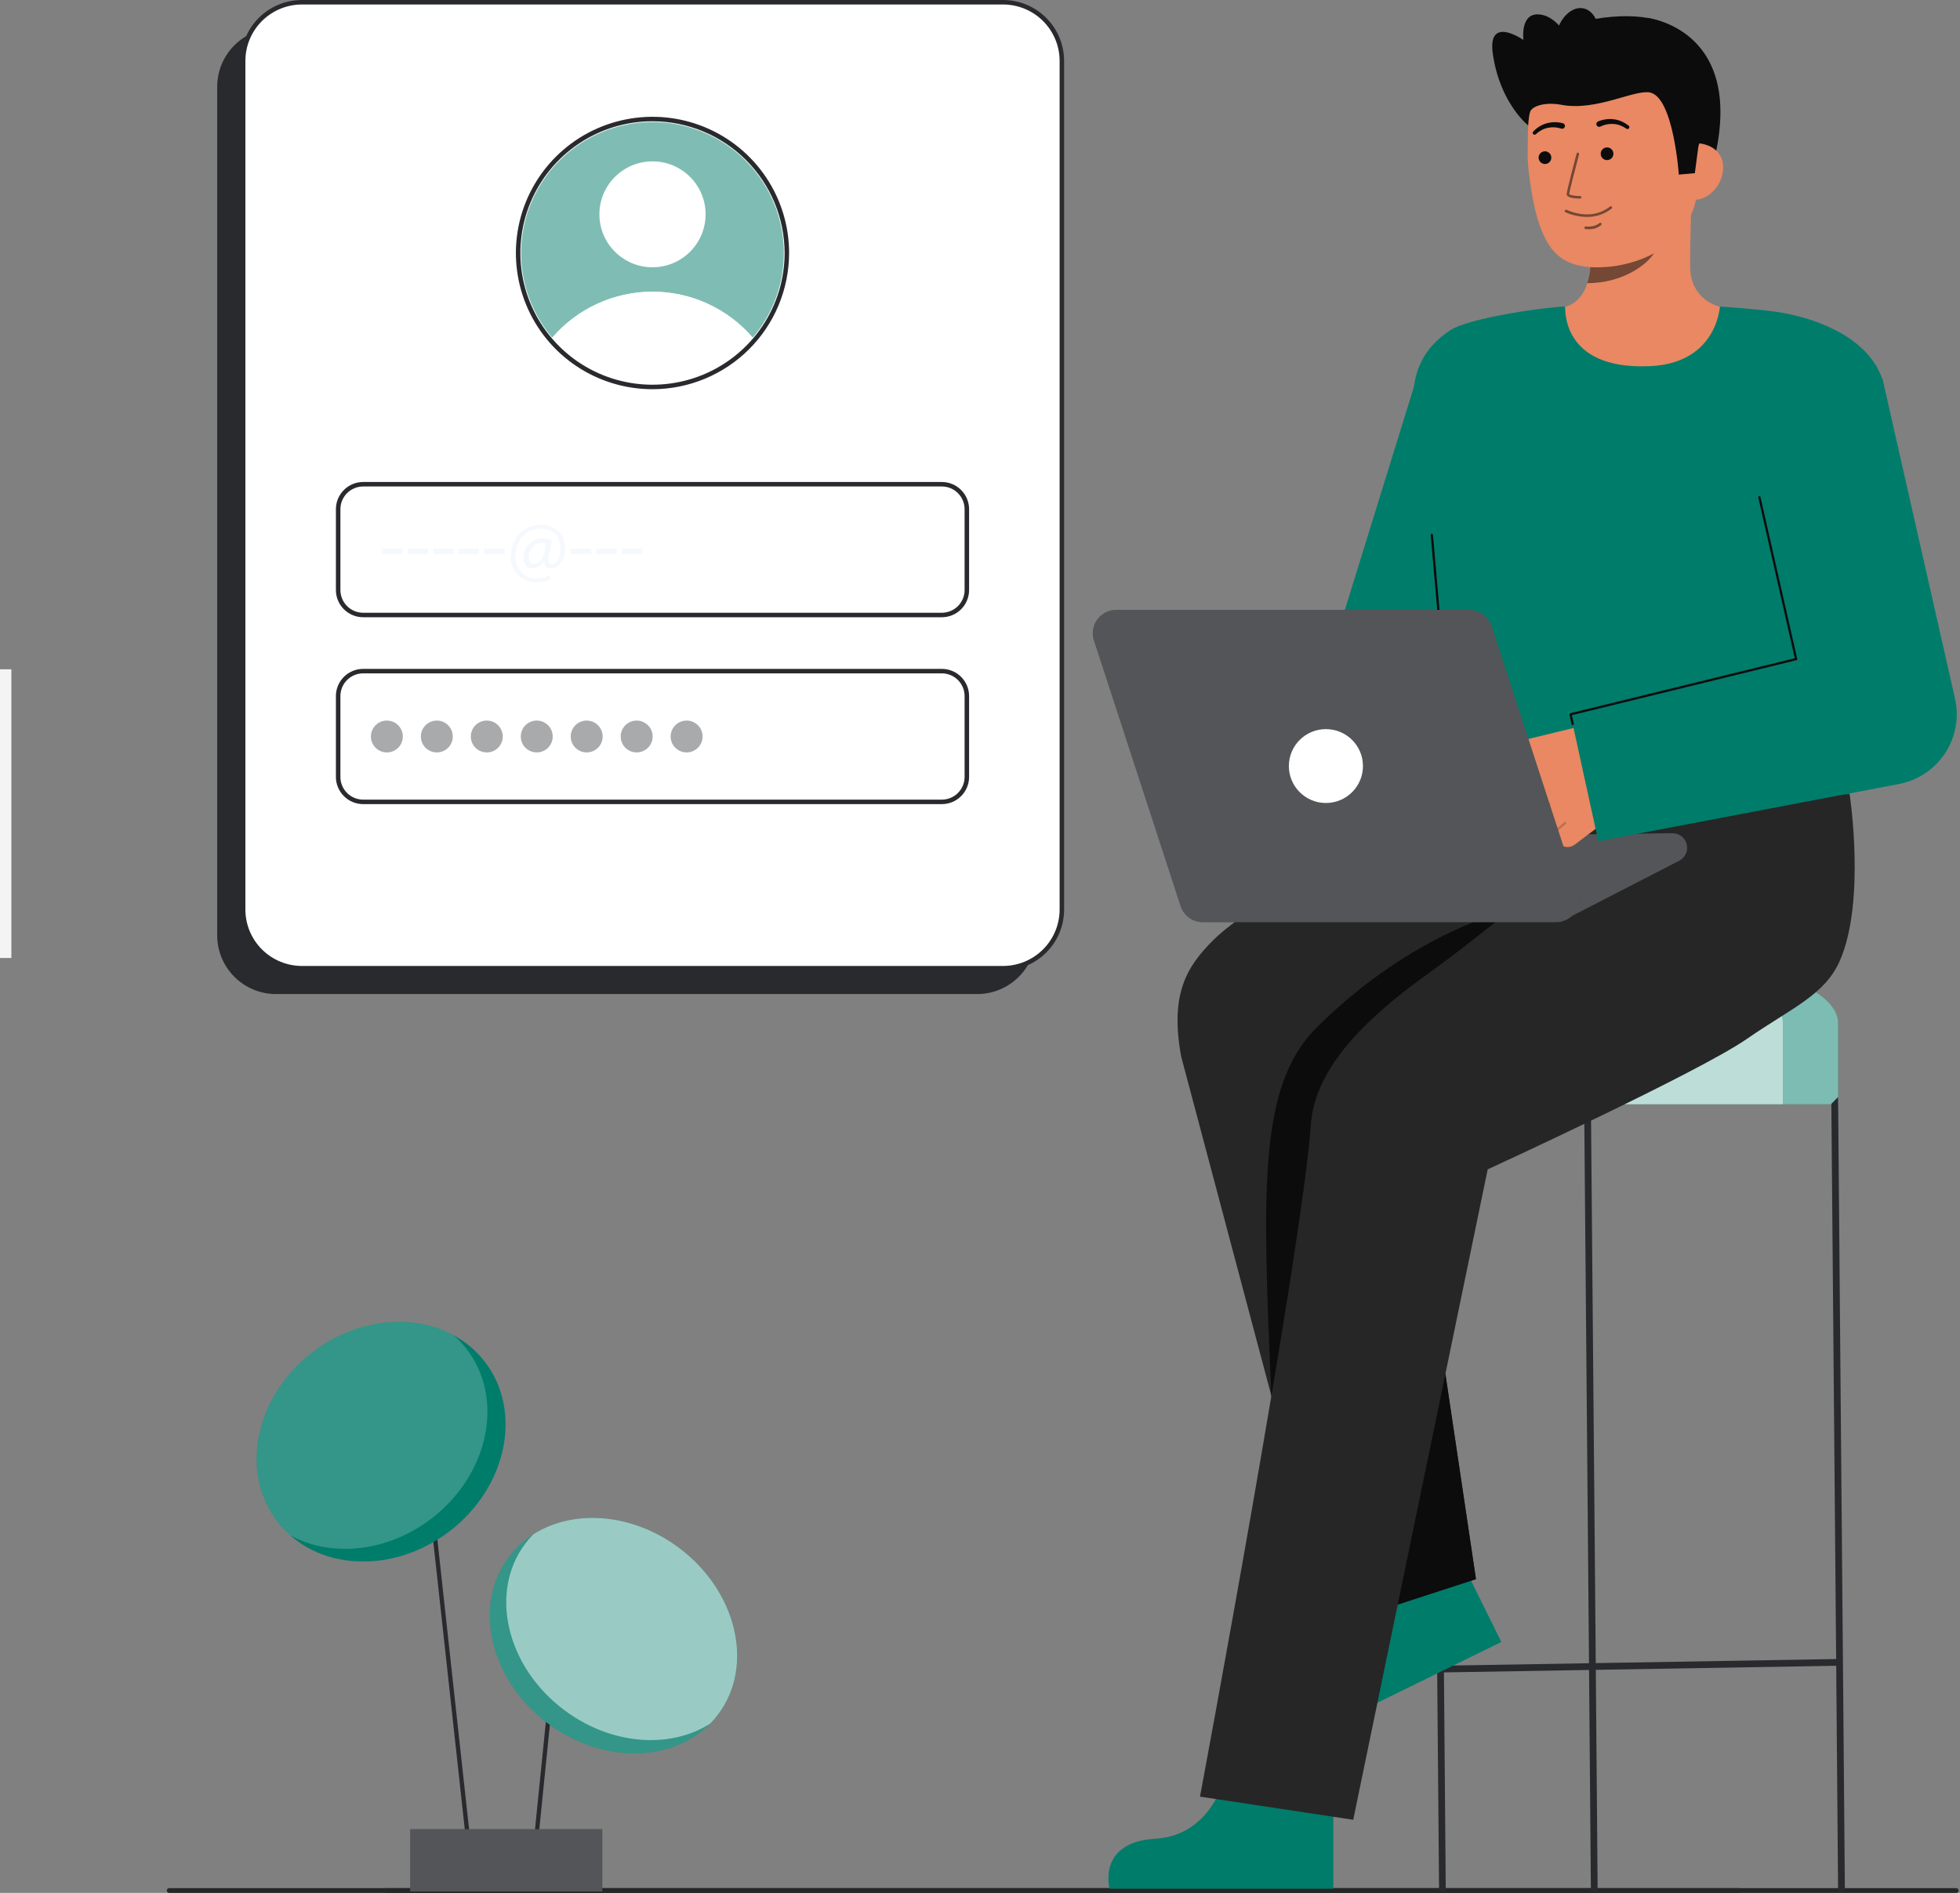 <svg width="235" height="227" viewBox="0 0 235 227" fill="none" xmlns="http://www.w3.org/2000/svg">
<rect x="0" y="0" width="235" height="227" fill="#808080" stroke="none"/>
<path d="M20.286 227H208.549C208.624 227 208.697 226.97 208.751 226.916C208.804 226.862 208.835 226.789 208.835 226.713C208.835 226.636 208.804 226.563 208.751 226.509C208.697 226.456 208.624 226.425 208.549 226.425H20.286C20.21 226.425 20.137 226.456 20.084 226.509C20.03 226.563 20 226.636 20 226.713C20 226.789 20.03 226.862 20.084 226.916C20.137 226.97 20.21 227 20.286 227Z" fill="#262626"/>
<path d="M46.286 227H234.549C234.624 227 234.697 226.97 234.751 226.916C234.804 226.862 234.835 226.789 234.835 226.713C234.835 226.636 234.804 226.563 234.751 226.509C234.697 226.456 234.624 226.425 234.549 226.425H46.286C46.21 226.425 46.137 226.456 46.084 226.509C46.03 226.563 46 226.636 46 226.713C46 226.789 46.03 226.862 46.084 226.916C46.137 226.97 46.21 227 46.286 227Z" fill="#262626"/>
<path d="M35.76 66.838H77.817V12.243L35.76 12.243L35.76 66.838Z" fill="#F4F4F4"/>
<path d="M35.76 12.243H34.396V66.838H35.76V12.243Z" fill="#F4F4F4"/>
<path opacity="0.05" d="M35.76 12.243H34.396V66.838H35.76V12.243Z" fill="#292A2E"/>
<path opacity="0.05" d="M43.422 56.892H70.156V22.188H43.422V56.892Z" fill="#292A2E"/>
<path opacity="0.03" d="M43.422 56.892H44.815L44.815 22.188H43.422L43.422 56.892Z" fill="#292A2E"/>
<path d="M1.364 80.263H0V114.882H1.364V80.263Z" fill="#F4F4F4"/>
<path d="M196.055 114.532C182.619 114.532 171.726 118.188 171.726 122.697V132.418H220.384V122.697C220.384 118.188 209.492 114.532 196.055 114.532Z" fill="#007C6A"/>
<path opacity="0.49" d="M196.055 114.532C182.619 114.532 171.726 118.188 171.726 122.697V132.418H220.384V122.697C220.384 118.188 209.492 114.532 196.055 114.532Z" fill="white"/>
<path opacity="0.49" d="M213.756 122.698V132.418H171.725V122.698C171.725 118.565 180.873 115.149 192.741 114.61C204.609 115.149 213.756 118.565 213.756 122.698Z" fill="white"/>
<path d="M220.384 226.874H221.2L220.384 131.556L219.574 132.37L220.151 198.952L191.328 199.441L190.746 132.363L189.937 132.37L190.519 199.454L173.119 199.749L172.535 132.363L171.725 131.563L172.542 226.874L173.344 226.867L173.126 200.557L190.525 200.262L190.746 226.874L191.556 226.867L191.335 200.248L220.158 199.76L220.384 226.874Z" fill="#292A2E"/>
<path d="M146.999 212.604C146.999 212.604 145.552 220.083 138.529 220.5C131.507 220.917 133.03 226.496 133.03 226.496H159.865V213.125L146.999 212.604Z" fill="#007C6A"/>
<path d="M162.309 190.106C162.309 190.106 164.321 197.454 158.205 200.92C152.089 204.385 155.924 208.721 155.924 208.721L180.003 196.907L174.085 184.909L162.309 190.106Z" fill="#007C6A"/>
<path d="M159.762 194.963L141.618 126.689C140.242 119.146 142.314 115.877 145.506 112.701C151.115 107.121 174.358 95.246 174.358 95.246L202.242 95.17C209.635 95.17 216.903 102.441 216.903 109.814C216.903 117.187 209.387 123.441 201.994 123.441L167.657 126.859L176.965 189.372L159.762 194.963Z" fill="#262626"/>
<path d="M176.964 189.372L173.3 164.761L154.737 176.054L159.761 194.963L176.964 189.372Z" fill="#0C0C0C"/>
<path d="M181.172 109.062C181.172 109.062 169.451 111.667 157.842 123.244C150.803 130.264 151.38 142.967 152.436 167.399L163.966 150.414L176.613 127.667L181.172 109.062Z" fill="#0C0C0C"/>
<path d="M221.757 95.162L202.821 95.073L202.814 95.322H197.08C197.08 95.322 182.716 108.502 171.153 116.808C162.742 122.849 157.61 128.609 157.167 134.887C156.084 150.189 143.877 215.453 143.877 215.453L162.249 218.228L178.371 140.232C178.371 140.232 203.581 128.641 209.412 124.608C214.903 120.81 218.782 119.342 220.599 115.197C223.737 108.038 221.757 95.162 221.757 95.162Z" fill="#262626"/>
<path d="M200.513 99.919L169.793 100.324L187.025 110.589L201.364 103.204C201.71 103.019 201.983 102.724 202.14 102.366C202.297 102.007 202.329 101.607 202.231 101.228C202.133 100.85 201.911 100.515 201.599 100.277C201.287 100.04 200.905 99.913 200.513 99.919Z" fill="#292A2E"/>
<path opacity="0.2" d="M200.513 99.919L169.793 100.324L187.025 110.589L201.364 103.204C201.71 103.019 201.983 102.724 202.14 102.366C202.297 102.007 202.329 101.607 202.231 101.228C202.133 100.85 201.911 100.515 201.599 100.277C201.287 100.04 200.905 99.913 200.513 99.919Z" fill="white"/>
<path d="M169.969 44.956L161.28 73.034L143.875 95.759L154.042 107.398L174.747 84.35C175.701 83.599 176.448 82.617 176.916 81.498L177.238 80.719L189.198 51.86L169.969 44.956Z" fill="#007C6A"/>
<path d="M183.354 15.152C183.354 15.152 179.853 12.514 178.985 6.448C178.313 1.751 182.658 4.794 182.658 4.794C182.658 4.794 182.207 1.407 184.682 1.743C187.156 2.08 188.541 5.637 188.541 5.637" fill="#0C0C0C"/>
<path d="M197.47 2.14C197.47 2.14 209.747 3.452 205.309 20.043L204.223 20.116L202.018 20.264" fill="#0C0C0C"/>
<path d="M185.41 37.37C185.464 37.363 186.063 47.274 197.608 46.411C205.601 45.813 208.451 37.356 208.634 37.356C207.772 37.173 206.707 36.896 206.284 36.801C205.361 36.587 204.526 36.099 203.889 35.4C203.251 34.702 202.843 33.826 202.716 32.89C202.483 31.485 202.878 24.297 202.757 22.876L190.489 25.607C190.661 28.609 191.861 35.569 187.656 36.801C186.956 37.004 186.202 37.193 185.41 37.37Z" fill="#E98862"/>
<path opacity="0.52" d="M190.317 33.956C190.509 33.339 190.633 32.702 190.686 32.057C190.821 30.586 190.794 29.105 190.605 27.64C193.099 27.305 195.449 26.279 197.387 24.678C197.615 25.518 198.868 29.184 198.52 29.98C197.865 31.487 194.784 33.956 190.317 33.956Z" fill="#0C0C0C"/>
<path d="M192.85 31.995C197.69 31.562 203.483 28.512 203.567 21.959L203.642 16.047C203.726 9.494 200.343 4.138 194.156 4.059C187.97 3.981 183.278 9.234 183.194 15.787L183.161 18.405C183.165 19.304 183.231 20.201 183.358 21.091C183.675 23.446 184.167 27.026 185.77 29.448C187.283 31.735 189.757 32.271 192.85 31.995Z" fill="#E98862"/>
<path opacity="0.52" d="M190.604 26.006C189.605 26.051 188.609 25.861 187.697 25.452C187.66 25.435 187.631 25.404 187.616 25.366C187.601 25.328 187.602 25.286 187.618 25.249C187.634 25.211 187.664 25.182 187.702 25.166C187.74 25.15 187.782 25.15 187.82 25.165C189.785 26.001 191.569 25.879 192.979 24.812C193.007 24.789 193.037 24.768 193.067 24.749C193.103 24.732 193.143 24.73 193.181 24.741C193.218 24.753 193.25 24.778 193.269 24.812C193.289 24.846 193.295 24.886 193.286 24.924C193.278 24.962 193.255 24.996 193.223 25.018C193.211 25.025 193.193 25.039 193.169 25.059C192.427 25.622 191.534 25.952 190.604 26.006Z" fill="#0C0C0C"/>
<path opacity="0.52" d="M190.649 27.482C190.469 27.493 190.288 27.488 190.108 27.469C190.088 27.466 190.068 27.46 190.05 27.451C190.032 27.441 190.016 27.428 190.003 27.412C189.99 27.396 189.981 27.378 189.975 27.358C189.969 27.338 189.967 27.318 189.969 27.297C189.972 27.277 189.978 27.257 189.987 27.239C189.997 27.221 190.011 27.206 190.026 27.193C190.042 27.18 190.061 27.17 190.08 27.165C190.1 27.159 190.121 27.157 190.141 27.159C191.222 27.273 191.738 26.78 191.76 26.758C191.789 26.729 191.829 26.713 191.87 26.713C191.912 26.713 191.952 26.729 191.981 26.758C192.01 26.787 192.027 26.827 192.027 26.868C192.027 26.909 192.01 26.949 191.981 26.978C191.609 27.294 191.138 27.472 190.649 27.482Z" fill="#0C0C0C"/>
<path d="M185.237 19.665C185.658 19.665 185.999 19.325 185.999 18.905C185.999 18.485 185.658 18.145 185.237 18.145C184.817 18.145 184.475 18.485 184.475 18.905C184.475 19.325 184.817 19.665 185.237 19.665Z" fill="#0C0C0C"/>
<path d="M192.682 19.199C193.103 19.199 193.444 18.859 193.444 18.439C193.444 18.019 193.103 17.679 192.682 17.679C192.261 17.679 191.92 18.019 191.92 18.439C191.92 18.859 192.261 19.199 192.682 19.199Z" fill="#0C0C0C"/>
<path d="M203.157 23.952C205.037 23.976 206.587 21.989 206.611 20.114C206.636 18.239 205.124 17.186 203.244 17.162L202.26 18.406L201.542 23.932L203.157 23.952Z" fill="#E98862"/>
<path d="M201.287 20.938C201.287 20.938 200.652 11.666 197.833 11.093C195.955 10.712 191.402 13.368 187.184 12.566C185.339 12.216 183.588 12.67 183.41 13.54C183.339 13.884 182.19 8.937 185.079 5.185C187.379 2.198 194.907 1.353 198.332 2.332C207.816 5.045 203.631 17.569 203.631 17.569L203.208 20.766L201.287 20.938Z" fill="#0C0C0C"/>
<g opacity="0.52">
<path d="M189.467 23.818C189.463 23.818 189.459 23.818 189.455 23.818C188.849 23.812 187.834 23.734 187.838 23.282C187.842 22.907 188.911 18.875 189.033 18.416C189.043 18.377 189.069 18.343 189.104 18.323C189.14 18.302 189.182 18.297 189.221 18.307C189.261 18.318 189.295 18.343 189.315 18.379C189.336 18.414 189.341 18.456 189.331 18.495C188.856 20.281 188.149 23.031 188.146 23.286C188.205 23.393 188.831 23.504 189.458 23.511C189.497 23.512 189.535 23.528 189.563 23.555C189.591 23.583 189.608 23.621 189.609 23.66C189.61 23.7 189.596 23.738 189.57 23.767C189.543 23.797 189.506 23.815 189.467 23.818V23.818Z" fill="#0C0C0C"/>
</g>
<path d="M187.401 14.784C186.764 14.609 186.091 14.609 185.455 14.784C185.142 14.868 184.844 14.998 184.57 15.17C184.299 15.339 184.05 15.541 183.83 15.772C183.79 15.813 183.767 15.868 183.766 15.926C183.765 15.984 183.787 16.04 183.826 16.082C183.865 16.124 183.919 16.15 183.977 16.153C184.035 16.157 184.092 16.138 184.136 16.101L184.15 16.089C184.353 15.9 184.58 15.739 184.824 15.607C185.064 15.476 185.322 15.382 185.59 15.328C186.117 15.218 186.664 15.249 187.176 15.417L187.197 15.424C187.281 15.451 187.372 15.445 187.451 15.406C187.529 15.367 187.59 15.299 187.619 15.216C187.649 15.133 187.644 15.042 187.608 14.963C187.571 14.883 187.504 14.821 187.422 14.789L187.401 14.784Z" fill="#0C0C0C"/>
<path d="M191.909 15.165C192.393 14.931 192.932 14.828 193.469 14.867C193.741 14.885 194.01 14.943 194.265 15.041C194.524 15.139 194.77 15.27 194.997 15.429L195.011 15.439C195.06 15.47 195.119 15.481 195.176 15.47C195.233 15.459 195.283 15.427 195.317 15.38C195.35 15.332 195.364 15.274 195.355 15.217C195.347 15.16 195.316 15.108 195.271 15.073C195.022 14.873 194.749 14.706 194.458 14.575C194.163 14.44 193.85 14.351 193.529 14.309C192.874 14.22 192.208 14.309 191.6 14.567C191.56 14.585 191.523 14.61 191.492 14.642C191.461 14.674 191.437 14.711 191.421 14.753C191.404 14.794 191.396 14.838 191.397 14.882C191.398 14.927 191.407 14.97 191.425 15.011C191.461 15.093 191.528 15.158 191.611 15.19C191.653 15.207 191.697 15.215 191.741 15.214C191.786 15.213 191.83 15.204 191.87 15.186L191.889 15.177L191.909 15.165Z" fill="#0C0C0C"/>
<path d="M191.6 5.227C192.028 3.184 191.247 1.293 189.855 1.003C188.463 0.714 186.988 2.134 186.56 4.177C186.133 6.22 186.914 8.111 188.305 8.401C189.697 8.691 191.172 7.27 191.6 5.227Z" fill="#0C0C0C"/>
<path d="M171.066 59.153C171.429 63.414 174.007 89.998 174.358 95.246H221.737C222.009 90.512 223.231 69.814 224.263 60.556C225.249 51.723 226.63 47.703 225.495 44.958C223.493 40.117 217.122 37.955 212.807 37.372C210.172 37.017 206.209 36.762 206.209 36.762C206.209 36.762 205.874 43.531 197.873 43.908C186.982 44.419 187.71 36.762 187.656 36.762C185.891 36.762 176.287 38.041 173.886 39.602C170.494 41.807 169.492 44.812 169.452 47.572C169.407 50.751 170.654 54.32 171.066 59.153Z" fill="#007C6A"/>
<path d="M173.468 84.77C173.434 84.77 173.401 84.758 173.376 84.735C173.351 84.712 173.336 84.681 173.333 84.648L171.538 64.173C171.535 64.137 171.546 64.102 171.569 64.074C171.592 64.047 171.625 64.03 171.66 64.027C171.678 64.025 171.696 64.027 171.713 64.032C171.73 64.037 171.746 64.046 171.759 64.057C171.773 64.069 171.784 64.083 171.792 64.099C171.801 64.114 171.805 64.132 171.807 64.149L173.602 84.624C173.605 84.66 173.594 84.695 173.571 84.722C173.548 84.749 173.515 84.767 173.479 84.77C173.475 84.77 173.472 84.77 173.468 84.77Z" fill="#0C0C0C"/>
<path d="M176.903 96.663L183.409 91.399L182.314 91.708C181.959 91.801 181.581 91.755 181.258 91.581C180.935 91.407 180.691 91.117 180.574 90.769C180.52 90.588 180.503 90.398 180.525 90.21C180.547 90.022 180.608 89.841 180.703 89.677C180.797 89.513 180.925 89.37 181.077 89.257C181.228 89.144 181.402 89.062 181.586 89.018L195.253 85.703L196.429 90.045C196.795 91.393 196.748 92.819 196.295 94.141C195.842 95.463 195.004 96.62 193.888 97.463L188.824 101.274C188.565 101.477 188.243 101.585 187.914 101.578C187.584 101.572 187.267 101.452 187.016 101.24C186.793 101.043 186.639 100.78 186.576 100.489C186.514 100.199 186.546 99.896 186.669 99.625C186.647 99.619 186.627 99.606 186.611 99.59C186.598 99.573 186.588 99.554 186.584 99.533C186.58 99.512 186.581 99.491 186.587 99.47L185.654 100.175C185.366 100.402 185.002 100.511 184.636 100.481C184.27 100.451 183.929 100.283 183.682 100.012C183.47 99.761 183.353 99.445 183.352 99.117C183.352 98.79 183.466 98.472 183.677 98.221C183.662 98.219 183.648 98.214 183.635 98.207L183.252 98.496C182.993 98.699 182.671 98.806 182.342 98.8C182.012 98.794 181.695 98.674 181.444 98.462C181.173 98.223 181.006 97.889 180.977 97.529C180.948 97.17 181.06 96.814 181.289 96.535C181.284 96.527 181.279 96.519 181.276 96.51L178.566 98.702C178.432 98.811 178.278 98.892 178.112 98.941C177.946 98.99 177.772 99.006 177.6 98.988C177.428 98.971 177.261 98.919 177.109 98.837C176.957 98.755 176.823 98.643 176.714 98.51C176.605 98.376 176.523 98.222 176.474 98.056C176.425 97.891 176.409 97.718 176.427 97.546C176.445 97.374 176.496 97.208 176.579 97.056C176.661 96.905 176.773 96.771 176.907 96.662L176.903 96.663Z" fill="#E98862"/>
<path opacity="0.2" d="M181.437 96.588C181.452 96.583 181.465 96.576 181.477 96.566L184.084 94.406C184.097 94.395 184.108 94.382 184.116 94.367C184.124 94.352 184.129 94.335 184.13 94.318C184.132 94.301 184.13 94.283 184.125 94.267C184.12 94.251 184.111 94.235 184.1 94.222C184.089 94.209 184.076 94.198 184.061 94.19C184.045 94.182 184.029 94.177 184.012 94.176C183.994 94.174 183.977 94.176 183.961 94.181C183.944 94.186 183.929 94.194 183.916 94.205L181.309 96.365C181.286 96.384 181.27 96.412 181.264 96.442C181.259 96.472 181.264 96.504 181.279 96.53C181.295 96.557 181.319 96.577 181.348 96.588C181.377 96.599 181.408 96.599 181.437 96.588Z" fill="#0A0A0A"/>
<path opacity="0.2" d="M183.735 98.22C183.749 98.215 183.762 98.207 183.773 98.198L185.835 96.517C185.862 96.495 185.879 96.463 185.883 96.428C185.886 96.394 185.876 96.359 185.854 96.332C185.832 96.306 185.8 96.289 185.765 96.285C185.731 96.282 185.696 96.292 185.669 96.314L183.607 97.995C183.583 98.015 183.567 98.042 183.561 98.073C183.555 98.103 183.561 98.134 183.576 98.161C183.591 98.188 183.615 98.209 183.644 98.219C183.674 98.23 183.705 98.23 183.735 98.22Z" fill="#0A0A0A"/>
<path opacity="0.2" d="M186.752 99.63C186.767 99.624 186.781 99.616 186.794 99.606L187.749 98.789C187.762 98.778 187.772 98.764 187.78 98.749C187.788 98.734 187.793 98.717 187.794 98.7C187.795 98.683 187.793 98.665 187.788 98.649C187.783 98.633 187.774 98.618 187.763 98.605C187.752 98.592 187.738 98.581 187.723 98.573C187.707 98.565 187.691 98.561 187.673 98.559C187.656 98.558 187.639 98.56 187.623 98.566C187.606 98.571 187.591 98.579 187.578 98.591L186.623 99.407C186.6 99.427 186.584 99.455 186.579 99.485C186.574 99.515 186.58 99.546 186.595 99.572C186.611 99.599 186.635 99.619 186.663 99.629C186.692 99.64 186.724 99.64 186.752 99.63Z" fill="#0A0A0A"/>
<path d="M234.401 83.77L234.351 83.549L225.703 45.403L208.595 49.26L215.344 79.036L188.306 85.662L191.633 100.878L227.666 94.023C227.746 94.008 227.867 93.983 227.949 93.965C229.043 93.718 230.079 93.258 230.996 92.612C231.913 91.967 232.693 91.147 233.292 90.2C233.891 89.254 234.297 88.198 234.488 87.095C234.678 85.992 234.649 84.862 234.401 83.77Z" fill="#007C6A"/>
<path d="M188.174 85.691C188.166 85.657 188.173 85.621 188.191 85.592C188.21 85.562 188.239 85.541 188.273 85.532L215.192 78.939L210.815 59.66C210.81 59.642 210.809 59.624 210.811 59.606C210.813 59.588 210.819 59.571 210.829 59.555C210.838 59.539 210.851 59.526 210.865 59.515C210.88 59.504 210.897 59.497 210.915 59.493C210.933 59.489 210.951 59.488 210.969 59.492C210.987 59.495 211.004 59.502 211.019 59.512C211.035 59.522 211.048 59.535 211.058 59.55C211.068 59.566 211.074 59.583 211.078 59.601L215.484 79.008C215.492 79.043 215.486 79.079 215.467 79.11C215.449 79.14 215.419 79.162 215.384 79.17L188.464 85.763C188.464 85.763 188.645 86.548 188.696 86.813C188.7 86.847 188.69 86.882 188.668 86.909C188.647 86.937 188.615 86.954 188.58 86.958C188.546 86.962 188.511 86.952 188.484 86.931C188.457 86.909 188.439 86.878 188.435 86.843C188.373 86.553 188.174 85.691 188.174 85.691Z" fill="#0C0C0C"/>
<path d="M189.229 106.938L178.833 75.068C178.65 74.508 178.295 74.02 177.817 73.674C177.339 73.327 176.764 73.141 176.173 73.141H133.819C133.378 73.141 132.942 73.245 132.549 73.445C132.156 73.645 131.815 73.935 131.556 74.291C131.296 74.648 131.125 75.06 131.056 75.495C130.987 75.93 131.023 76.375 131.159 76.794L141.555 108.664C141.738 109.224 142.094 109.712 142.572 110.058C143.05 110.404 143.625 110.591 144.215 110.591H186.569C187.011 110.591 187.446 110.486 187.839 110.286C188.232 110.087 188.573 109.797 188.832 109.44C189.092 109.084 189.263 108.672 189.332 108.237C189.401 107.802 189.365 107.357 189.229 106.938Z" fill="#292A2E"/>
<path opacity="0.2" d="M189.229 106.938L178.833 75.068C178.65 74.508 178.295 74.02 177.817 73.674C177.339 73.327 176.764 73.141 176.173 73.141H133.819C133.378 73.141 132.942 73.245 132.549 73.445C132.156 73.645 131.815 73.935 131.556 74.291C131.296 74.648 131.125 75.06 131.056 75.495C130.987 75.93 131.023 76.375 131.159 76.794L141.555 108.664C141.738 109.224 142.094 109.712 142.572 110.058C143.05 110.404 143.625 110.591 144.215 110.591H186.569C187.011 110.591 187.446 110.486 187.839 110.286C188.232 110.087 188.573 109.797 188.832 109.44C189.092 109.084 189.263 108.672 189.332 108.237C189.401 107.802 189.365 107.357 189.229 106.938Z" fill="white"/>
<path d="M158.974 96.296C161.427 96.296 163.416 94.312 163.416 91.866C163.416 89.419 161.427 87.436 158.974 87.436C156.52 87.436 154.532 89.419 154.532 91.866C154.532 94.312 156.52 96.296 158.974 96.296Z" fill="white"/>
<path d="M117.157 3.368H33.095C29.201 3.368 26.044 6.516 26.044 10.4V112.175C26.044 116.059 29.201 119.207 33.095 119.207H117.157C121.051 119.207 124.208 116.059 124.208 112.175V10.4C124.208 6.516 121.051 3.368 117.157 3.368Z" fill="#292A2E"/>
<path d="M120.264 0.269H36.202C32.308 0.269 29.151 3.418 29.151 7.302V109.076C29.151 112.96 32.308 116.108 36.202 116.108H120.264C124.159 116.108 127.316 112.96 127.316 109.076V7.302C127.316 3.418 124.159 0.269 120.264 0.269Z" fill="white"/>
<path d="M120.264 116.378H36.202C34.261 116.375 32.4 115.605 31.027 114.237C29.655 112.868 28.883 111.012 28.881 109.076V7.302C28.883 5.366 29.655 3.51 31.028 2.141C32.4 0.772 34.261 0.002 36.202 0L120.264 0C122.205 0.002 124.066 0.772 125.439 2.141C126.811 3.51 127.583 5.366 127.585 7.302V109.076C127.583 111.012 126.811 112.868 125.439 114.236C124.066 115.605 122.205 116.375 120.264 116.378ZM36.202 0.538C34.404 0.54 32.68 1.253 31.409 2.521C30.138 3.789 29.423 5.508 29.421 7.302V109.076C29.423 110.869 30.138 112.588 31.409 113.856C32.68 115.124 34.404 115.837 36.202 115.839H120.264C122.062 115.837 123.786 115.124 125.057 113.856C126.329 112.588 127.044 110.869 127.046 109.076V7.302C127.044 5.508 126.329 3.789 125.057 2.521C123.786 1.253 122.062 0.54 120.264 0.538H36.202Z" fill="#292A2E"/>
<path d="M112.924 58.07H43.543C41.887 58.07 40.544 59.409 40.544 61.06V70.761C40.544 72.412 41.887 73.751 43.543 73.751H112.924C114.58 73.751 115.923 72.412 115.923 70.761V61.06C115.923 59.409 114.58 58.07 112.924 58.07Z" fill="white"/>
<path d="M112.923 74.02H43.543C42.676 74.019 41.846 73.676 41.233 73.064C40.62 72.453 40.275 71.625 40.274 70.76V61.06C40.275 60.196 40.62 59.367 41.233 58.756C41.846 58.145 42.676 57.801 43.543 57.8H112.923C113.79 57.801 114.621 58.145 115.234 58.756C115.847 59.367 116.191 60.196 116.192 61.06V70.76C116.191 71.625 115.847 72.453 115.234 73.065C114.621 73.676 113.79 74.019 112.923 74.02ZM43.543 58.339C42.819 58.339 42.126 58.626 41.614 59.137C41.103 59.647 40.815 60.339 40.814 61.06V70.76C40.815 71.482 41.103 72.174 41.614 72.684C42.126 73.194 42.82 73.481 43.543 73.482H112.923C113.647 73.481 114.341 73.194 114.852 72.684C115.364 72.174 115.652 71.482 115.653 70.76V61.06C115.652 60.339 115.364 59.647 114.852 59.137C114.341 58.626 113.647 58.339 112.923 58.339H43.543Z" fill="#292A2E"/>
<path d="M112.924 80.481H43.543C41.887 80.481 40.544 81.82 40.544 83.472V93.172C40.544 94.823 41.887 96.162 43.543 96.162H112.924C114.58 96.162 115.923 94.823 115.923 93.172V83.472C115.923 81.82 114.58 80.481 112.924 80.481Z" fill="white"/>
<path d="M112.923 96.431H43.543C42.676 96.43 41.845 96.087 41.233 95.475C40.62 94.864 40.275 94.035 40.274 93.171V83.472C40.275 82.607 40.62 81.779 41.233 81.168C41.846 80.556 42.676 80.213 43.543 80.212H112.923C113.79 80.213 114.621 80.556 115.234 81.168C115.847 81.779 116.191 82.607 116.192 83.472V93.171C116.192 94.035 115.847 94.864 115.234 95.475C114.621 96.087 113.79 96.43 112.923 96.431ZM43.543 80.75C42.82 80.751 42.126 81.038 41.614 81.548C41.103 82.058 40.815 82.75 40.814 83.472V93.171C40.815 93.892 41.103 94.584 41.614 95.094C42.126 95.605 42.82 95.892 43.543 95.892H112.923C113.647 95.892 114.341 95.605 114.852 95.094C115.364 94.584 115.652 93.892 115.653 93.171V83.472C115.652 82.75 115.364 82.058 114.852 81.548C114.341 81.038 113.647 80.751 112.923 80.75H43.543Z" fill="#292A2E"/>
<path d="M78.234 46.405C87.13 46.405 94.342 39.212 94.342 30.34C94.342 21.468 87.13 14.275 78.234 14.275C69.337 14.275 62.125 21.468 62.125 30.34C62.125 39.212 69.337 46.405 78.234 46.405Z" fill="white"/>
<path d="M78.233 46.674C74.994 46.674 71.827 45.716 69.134 43.921C66.44 42.127 64.341 39.575 63.102 36.591C61.862 33.606 61.538 30.322 62.169 27.153C62.801 23.985 64.361 21.074 66.652 18.79C68.942 16.506 71.861 14.95 75.038 14.32C78.215 13.69 81.508 14.013 84.501 15.249C87.493 16.485 90.052 18.579 91.851 21.265C93.651 23.951 94.611 27.109 94.611 30.34C94.606 34.671 92.879 38.822 89.809 41.885C86.738 44.947 82.575 46.669 78.233 46.674ZM78.233 14.544C75.1 14.544 72.038 15.47 69.434 17.206C66.829 18.942 64.799 21.409 63.6 24.295C62.401 27.181 62.088 30.358 62.699 33.422C63.31 36.486 64.818 39.3 67.034 41.51C69.249 43.719 72.071 45.223 75.143 45.833C78.216 46.442 81.4 46.129 84.294 44.934C87.188 43.738 89.662 41.713 91.402 39.116C93.143 36.518 94.072 33.464 94.072 30.34C94.067 26.152 92.397 22.137 89.427 19.176C86.458 16.215 82.432 14.549 78.233 14.544Z" fill="#292A2E"/>
<path opacity="0.5" d="M93.984 30.34C93.989 34.058 92.665 37.657 90.252 40.491C88.765 38.763 86.921 37.375 84.847 36.424C82.772 35.473 80.516 34.981 78.232 34.982C75.949 34.982 73.693 35.475 71.618 36.427C69.544 37.378 67.701 38.766 66.215 40.495C64.576 38.566 63.428 36.271 62.869 33.804C62.31 31.338 62.356 28.774 63.003 26.329C63.651 23.884 64.88 21.632 66.587 19.762C68.295 17.893 70.429 16.462 72.81 15.592C75.19 14.721 77.746 14.437 80.26 14.762C82.774 15.088 85.173 16.014 87.251 17.461C89.33 18.909 91.028 20.836 92.2 23.078C93.372 25.32 93.984 27.811 93.984 30.34Z" fill="#007C6A"/>
<path d="M90.252 40.491C88.773 42.232 86.933 43.631 84.857 44.59C82.782 45.55 80.522 46.047 78.234 46.048C75.947 46.048 73.686 45.552 71.611 44.593C69.535 43.634 67.694 42.235 66.215 40.495C67.701 38.766 69.544 37.378 71.618 36.426C73.693 35.475 75.949 34.982 78.232 34.981C80.516 34.981 82.772 35.473 84.847 36.424C86.921 37.375 88.765 38.762 90.252 40.491Z" fill="white"/>
<path d="M78.234 32.051C81.75 32.051 84.6 29.208 84.6 25.701C84.6 22.195 81.75 19.352 78.234 19.352C74.718 19.352 71.867 22.195 71.867 25.701C71.867 29.208 74.718 32.051 78.234 32.051Z" fill="white"/>
<g opacity="0.4">
<path d="M46.384 90.231C47.442 90.231 48.299 89.376 48.299 88.321C48.299 87.267 47.442 86.412 46.384 86.412C45.327 86.412 44.469 87.267 44.469 88.321C44.469 89.376 45.327 90.231 46.384 90.231Z" fill="#292A2E"/>
<path d="M52.375 90.231C53.432 90.231 54.289 89.376 54.289 88.321C54.289 87.267 53.432 86.412 52.375 86.412C51.317 86.412 50.46 87.267 50.46 88.321C50.46 89.376 51.317 90.231 52.375 90.231Z" fill="#292A2E"/>
<path d="M58.364 90.231C59.422 90.231 60.279 89.376 60.279 88.321C60.279 87.267 59.422 86.412 58.364 86.412C57.307 86.412 56.45 87.267 56.45 88.321C56.45 89.376 57.307 90.231 58.364 90.231Z" fill="#292A2E"/>
<path d="M64.354 90.231C65.412 90.231 66.269 89.376 66.269 88.321C66.269 87.267 65.412 86.412 64.354 86.412C63.297 86.412 62.44 87.267 62.44 88.321C62.44 89.376 63.297 90.231 64.354 90.231Z" fill="#292A2E"/>
<path d="M70.344 90.231C71.401 90.231 72.258 89.376 72.258 88.321C72.258 87.267 71.401 86.412 70.344 86.412C69.286 86.412 68.429 87.267 68.429 88.321C68.429 89.376 69.286 90.231 70.344 90.231Z" fill="#292A2E"/>
<path d="M76.334 90.231C77.391 90.231 78.249 89.376 78.249 88.321C78.249 87.267 77.391 86.412 76.334 86.412C75.276 86.412 74.419 87.267 74.419 88.321C74.419 89.376 75.276 90.231 76.334 90.231Z" fill="#292A2E"/>
<path d="M82.324 90.231C83.381 90.231 84.238 89.376 84.238 88.321C84.238 87.267 83.381 86.412 82.324 86.412C81.266 86.412 80.409 87.267 80.409 88.321C80.409 89.376 81.266 90.231 82.324 90.231Z" fill="#292A2E"/>
</g>
<g opacity="0.3">
<path d="M48.283 65.795V66.441H45.824V65.795H48.283Z" fill="#DEE8F5"/>
<path d="M51.34 65.795V66.441H48.881V65.795H51.34Z" fill="#DEE8F5"/>
<path d="M54.395 65.795V66.441H51.936V65.795H54.395Z" fill="#DEE8F5"/>
<path d="M57.451 65.795V66.441H54.992V65.795H57.451Z" fill="#DEE8F5"/>
<path d="M60.508 65.795V66.441H58.048V65.795H60.508Z" fill="#DEE8F5"/>
<path d="M66.023 69.44C65.476 69.72 64.866 69.857 64.252 69.838C62.619 69.838 61.235 68.646 61.235 66.74C61.235 64.694 62.659 62.926 64.869 62.926C66.601 62.926 67.766 64.138 67.766 65.796C67.766 67.286 66.93 68.159 65.994 68.159C65.596 68.159 65.227 67.89 65.257 67.286H65.217C65.088 67.548 64.889 67.768 64.641 67.922C64.393 68.077 64.106 68.159 63.814 68.159C63.236 68.159 62.739 67.693 62.739 66.909C62.737 66.599 62.798 66.293 62.916 66.007C63.034 65.721 63.208 65.461 63.427 65.242C63.647 65.023 63.907 64.85 64.194 64.732C64.481 64.614 64.788 64.554 65.098 64.555C65.464 64.55 65.827 64.621 66.164 64.763L65.825 66.561C65.676 67.314 65.795 67.664 66.124 67.673C66.632 67.683 67.199 67.007 67.199 65.856C67.199 64.416 66.333 63.383 64.79 63.383C63.167 63.383 61.803 64.664 61.803 66.68C61.803 68.338 62.888 69.361 64.362 69.361C64.884 69.373 65.401 69.254 65.865 69.013L66.023 69.44ZM65.475 65.15C65.313 65.103 65.146 65.079 64.977 65.081C64.101 65.081 63.394 65.905 63.394 66.868C63.394 67.305 63.613 67.621 64.051 67.621C64.629 67.621 65.156 66.887 65.266 66.271L65.475 65.15Z" fill="#DEE8F5"/>
<path d="M70.9 65.795V66.441H68.441V65.795H70.9Z" fill="#DEE8F5"/>
<path d="M73.956 65.795V66.441H71.497V65.795H73.956Z" fill="#DEE8F5"/>
<path d="M77.012 65.795V66.441H74.553V65.795H77.012Z" fill="#DEE8F5"/>
</g>
<path d="M50.532 167.185L50.021 167.24L56.331 224.903L56.842 224.847L50.532 167.185Z" fill="#292A2E"/>
<path d="M66.875 192.358L63.771 223.068L64.282 223.119L67.387 192.41L66.875 192.358Z" fill="#292A2E"/>
<path d="M72.213 219.355H49.18V226.831H72.213V219.355Z" fill="#292A2E"/>
<path opacity="0.2" d="M72.213 219.355H49.18V226.831H72.213V219.355Z" fill="white"/>
<path d="M86.099 205.591C90.463 199.792 88.383 190.864 81.453 185.65C74.524 180.437 65.369 180.912 61.006 186.711C56.642 192.51 58.723 201.438 65.652 206.652C72.581 211.865 81.736 211.391 86.099 205.591Z" fill="#007C6A"/>
<path opacity="0.2" d="M86.099 205.591C90.463 199.792 88.383 190.864 81.453 185.65C74.524 180.437 65.369 180.912 61.006 186.711C56.642 192.51 58.723 201.438 65.652 206.652C72.581 211.865 81.736 211.391 86.099 205.591Z" fill="white"/>
<path opacity="0.5" d="M86.098 205.592C85.805 205.984 85.486 206.354 85.141 206.701C80.338 209.77 73.248 209.287 67.624 205.054C60.695 199.842 58.616 190.914 62.98 185.115C63.273 184.724 63.592 184.354 63.934 184.006C68.74 180.935 75.827 181.42 81.454 185.651C88.382 190.866 90.462 199.793 86.098 205.592Z" fill="white"/>
<path d="M53.953 183.589C60.818 178.29 62.684 169.202 58.12 163.291C53.557 157.38 44.294 156.883 37.429 162.182C30.565 167.481 28.699 176.568 33.262 182.48C37.825 188.391 47.089 188.888 53.953 183.589Z" fill="#007C6A"/>
<path opacity="0.2" d="M51.781 182.069C46.465 186.175 39.708 186.801 34.811 184.128C34.244 183.629 33.726 183.076 33.265 182.478C28.7 176.569 30.565 167.48 37.429 162.182C42.746 158.078 49.502 157.45 54.397 160.121C54.965 160.621 55.483 161.174 55.945 161.773C60.509 167.682 58.643 176.771 51.781 182.069Z" fill="white"/>
</svg>
